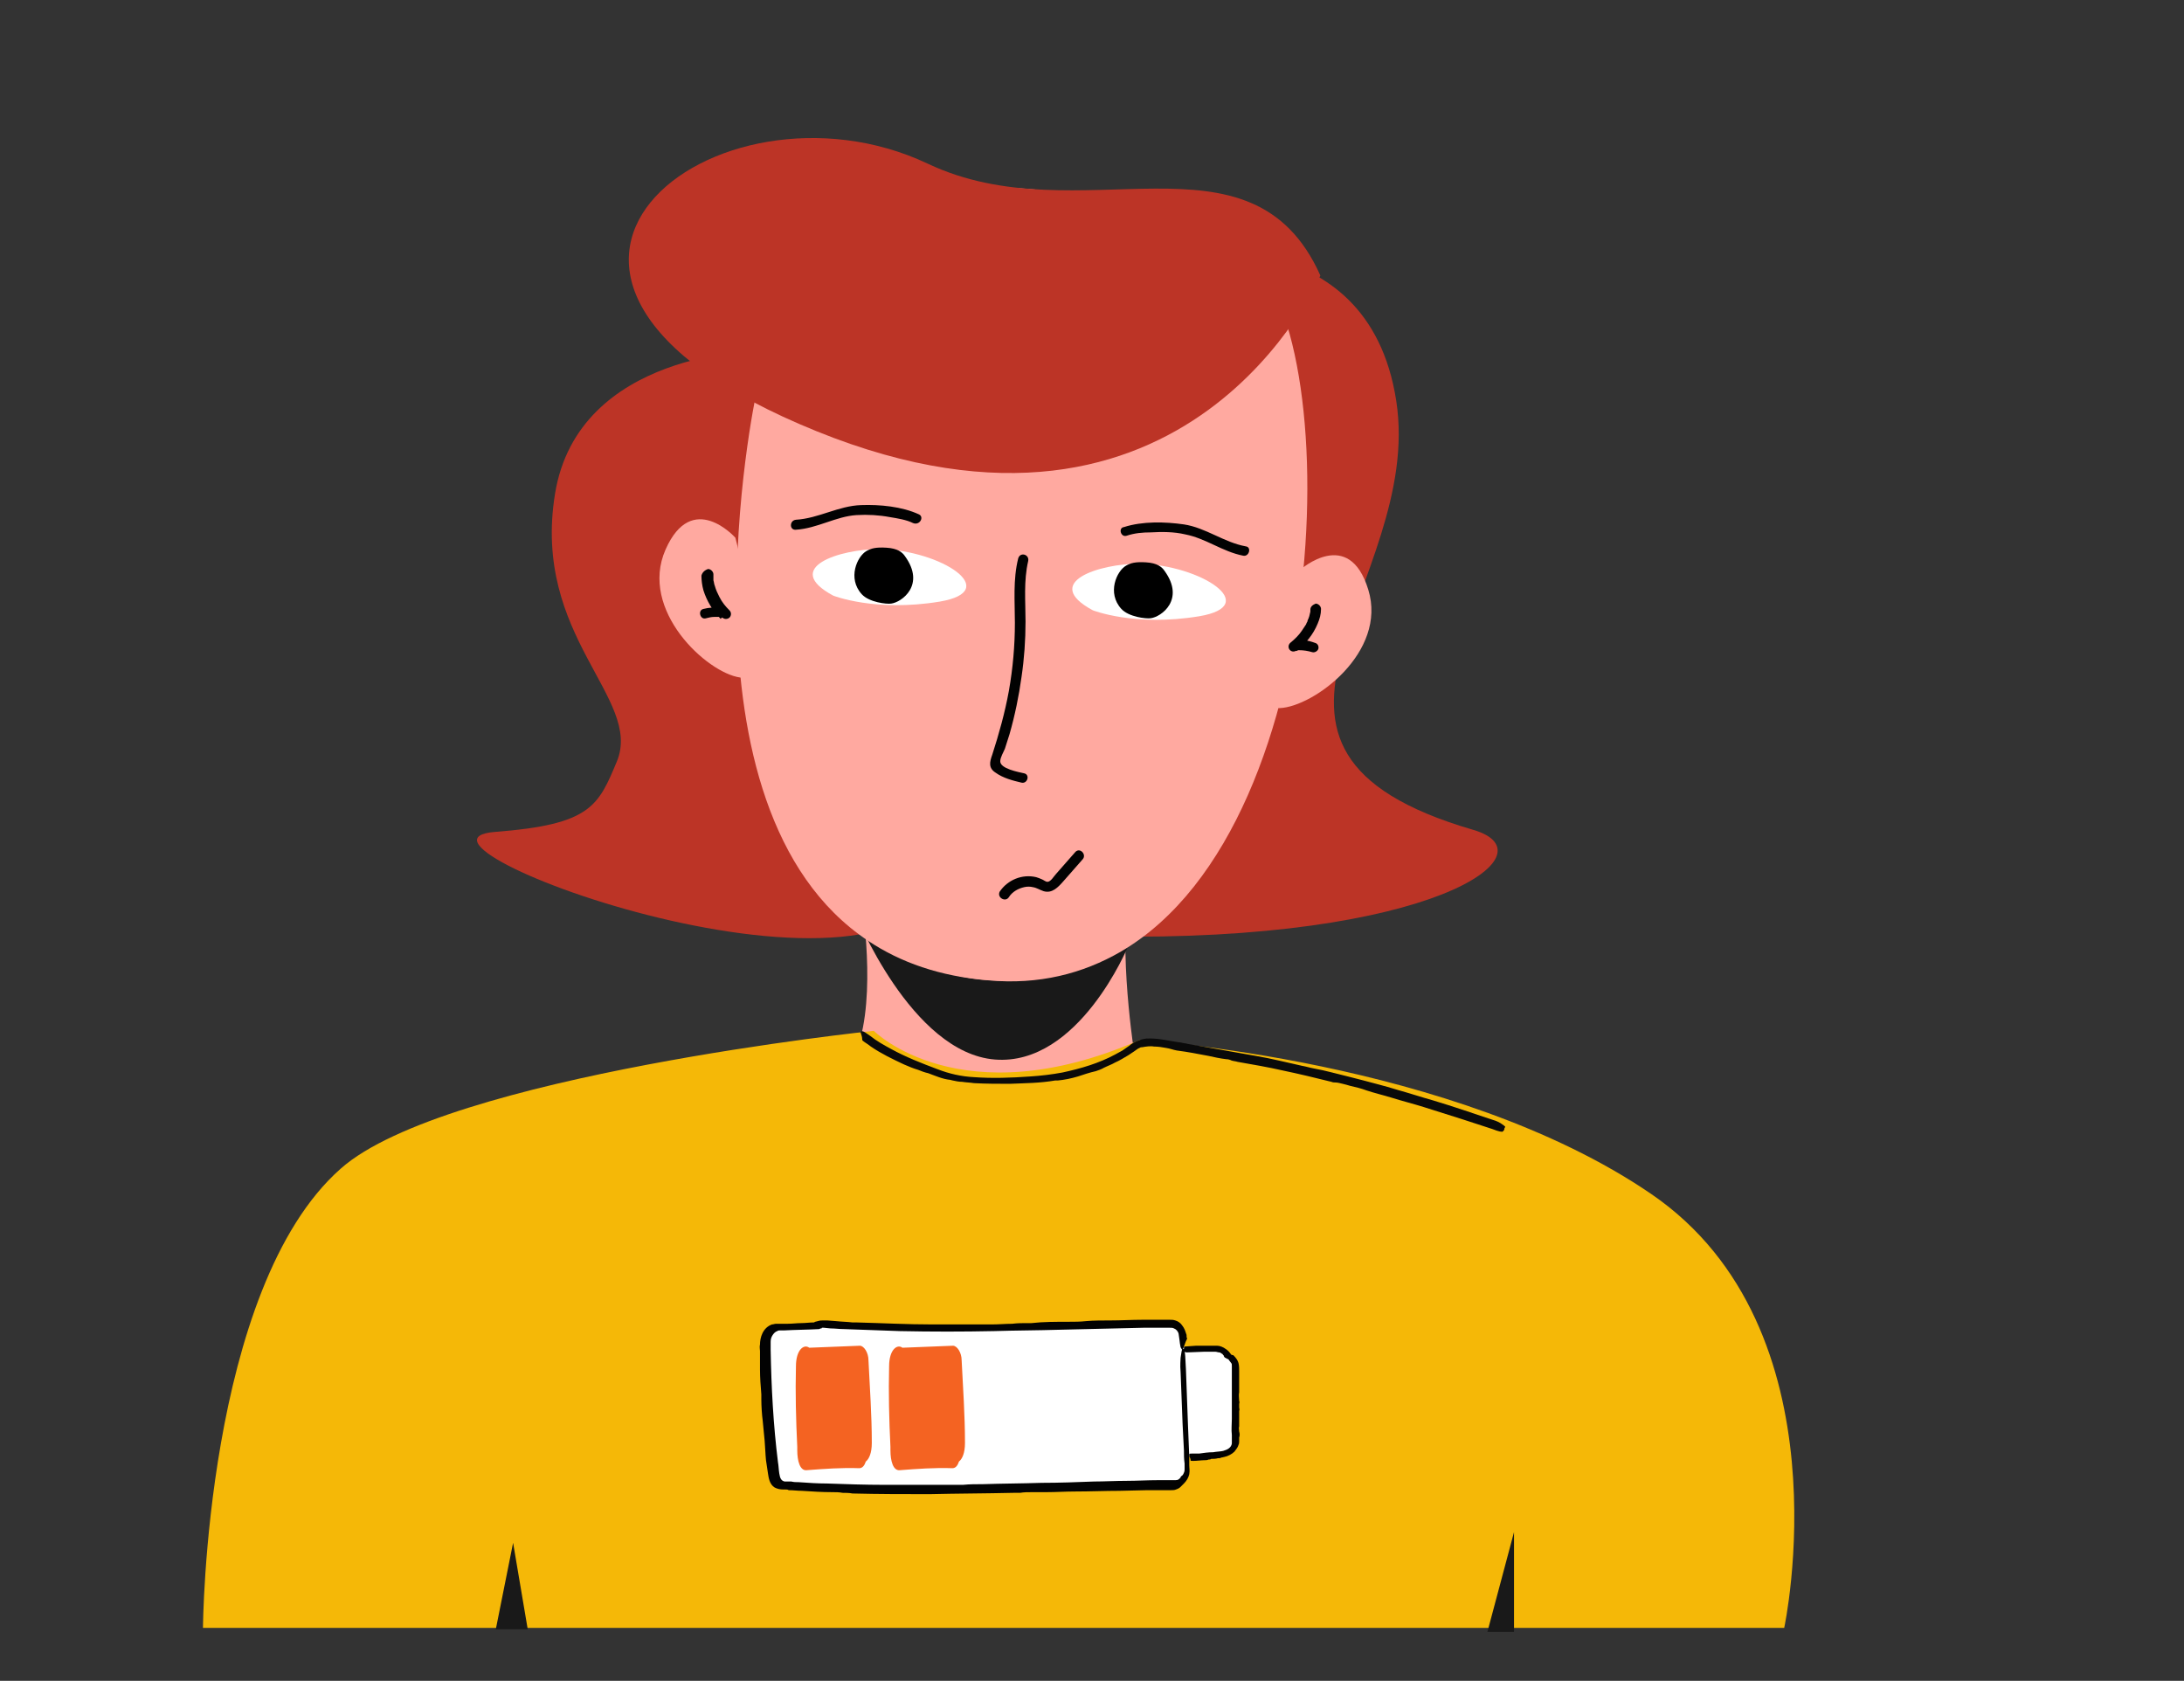 <svg width="269" height="207" viewBox="0 0 269 207" fill="none" xmlns="http://www.w3.org/2000/svg">
<rect x="0" y="0" width="269" height="207" fill="#333333" stroke="none"/>
<g clip-path="url(#clip0)">
<path d="M105.985 110.076C105.985 110.076 107.871 120.732 105.985 127.863C104.1 134.994 117.379 147.699 124.674 147.863C131.97 148.027 139.593 128.928 139.593 128.928C139.593 128.928 137.38 113.928 139.593 108.846C141.806 103.846 105.985 110.076 105.985 110.076Z" fill="#FFA9A0"/>
<path d="M105.33 112.453C105.33 112.453 116.805 128.027 138.937 116.551C138.937 116.551 132.871 131.306 122.543 130.486C112.215 129.666 105.33 112.453 105.33 112.453Z" fill="#191919"/>
<path d="M144.018 31.303C144.018 31.303 168.445 26.631 171.97 49.336C175.494 72.042 147.133 92.206 181.478 102.206C191.478 105.157 176.396 116.059 135.739 115.322C118.936 114.994 144.018 31.303 144.018 31.303Z" fill="#BC3426"/>
<path d="M93.526 43.189C93.526 43.189 71.23 43.189 68.361 60.812C65.493 78.436 79.181 85.977 75.984 93.764C73.689 99.256 72.788 101.551 60.984 102.452C45.984 103.6 111.231 127.945 116.641 107.207C122.051 86.469 118.363 41.139 118.363 41.139L93.526 43.189Z" fill="#BC3426"/>
<path d="M93.116 48.599C93.116 48.599 82.214 99.501 106.969 115.895C110.903 118.518 115.74 120.24 121.723 120.732C127.953 121.305 133.363 119.912 138.035 117.207C165.413 101.223 165.659 37.615 152.708 30.893C137.461 23.024 99.264 12.368 93.116 48.599Z" fill="#FFA9A0"/>
<path d="M162.626 33.926C162.626 33.926 146.478 71.714 100.575 53.107C53.771 34.172 88.28 7.86 114.264 20.155C132.953 29.008 154.101 14.909 162.626 33.926Z" fill="#BC3426"/>
<path d="M102.624 73.353C102.624 73.353 107.788 75.403 115.739 74.091C123.527 72.779 115.985 67.779 108.362 67.615C103.444 67.615 96.231 69.911 102.624 73.353Z" fill="white"/>
<path d="M111.477 68.517C114.018 72.042 111.067 74.173 109.756 74.337C109.182 74.419 107.051 74.173 106.149 73.189C104.346 71.222 105.576 68.517 106.723 67.861C107.297 67.534 107.871 67.37 109.182 67.452C110.576 67.534 111.149 68.025 111.477 68.517Z" fill="black"/>
<path d="M134.593 75.157C134.593 75.157 139.757 77.206 147.708 75.894C155.495 74.583 147.954 69.583 140.33 69.419C135.412 69.419 128.199 71.714 134.593 75.157Z" fill="white"/>
<path d="M143.446 70.32C145.987 73.845 143.036 75.976 141.724 76.14C141.15 76.222 139.019 75.976 138.118 74.993C136.314 73.025 137.544 70.32 138.691 69.665C139.265 69.337 139.839 69.173 141.15 69.255C142.544 69.337 143.118 69.829 143.446 70.32Z" fill="black"/>
<path d="M90.575 66.222C90.575 66.222 85.247 60.238 81.968 67.698C78.689 75.157 87.05 82.862 91.149 83.436C95.247 84.091 90.575 66.222 90.575 66.222Z" fill="#FFA9A0"/>
<path d="M160.167 70.157C160.167 70.157 166.151 64.829 168.528 72.616C170.905 80.321 161.807 87.042 157.626 87.206C153.61 87.37 160.167 70.157 160.167 70.157Z" fill="#FFA9A0"/>
<path d="M86.394 70.894C86.394 71.468 86.477 72.124 86.64 72.698C87.05 74.009 87.788 75.239 88.772 76.222C89.018 75.894 89.263 75.567 89.509 75.239C89.263 75.075 89.018 74.993 88.772 74.911C88.034 74.747 87.296 74.829 86.64 74.993C85.903 75.157 86.231 76.386 86.968 76.14C87.296 76.058 87.624 75.976 87.952 75.976C88.116 75.976 88.198 75.976 88.362 75.976C88.526 75.976 88.362 75.976 88.444 75.976C88.526 75.976 88.526 75.976 88.608 75.976C88.69 75.976 88.772 75.976 88.854 76.058H88.936C89.018 76.058 88.772 75.976 88.936 76.058C89.018 76.058 89.018 76.14 89.1 76.14C89.345 76.304 89.755 76.222 89.919 75.976C90.083 75.731 90.083 75.403 89.837 75.157C89.345 74.665 88.936 74.173 88.608 73.517C88.362 73.025 88.198 72.698 88.034 72.124C87.952 71.96 87.952 71.714 87.87 71.468C87.87 71.386 87.87 71.386 87.87 71.304C87.87 71.222 87.87 71.468 87.87 71.304C87.87 71.222 87.87 71.14 87.87 71.14C87.87 70.976 87.87 70.812 87.87 70.73C87.87 70.403 87.542 70.075 87.214 70.075C86.722 70.239 86.477 70.566 86.394 70.894Z" fill="#020202"/>
<path d="M161.397 75.075V75.157C161.397 75.321 161.397 74.993 161.397 75.157C161.397 75.239 161.397 75.239 161.397 75.321C161.315 75.73 161.233 76.058 161.069 76.386C161.069 76.386 160.987 76.55 161.069 76.468C161.069 76.55 160.987 76.55 160.987 76.632C160.905 76.714 160.905 76.878 160.823 76.96C160.659 77.206 160.495 77.452 160.331 77.698C160.003 78.189 159.511 78.681 159.019 79.091C158.774 79.255 158.61 79.583 158.774 79.911C158.937 80.239 159.347 80.321 159.593 80.157C159.593 80.157 159.593 80.157 159.675 80.157C159.593 80.239 159.511 80.239 159.675 80.157C159.757 80.157 159.839 80.157 159.839 80.075C159.921 80.075 159.921 80.075 160.003 80.075C160.085 80.075 159.839 80.075 160.003 80.075C160.577 80.075 161.069 80.157 161.642 80.321C161.97 80.403 162.298 80.157 162.38 79.911C162.462 79.583 162.298 79.255 161.97 79.173C161.069 78.845 159.921 78.599 159.019 79.091C159.265 79.419 159.429 79.829 159.675 80.157C160.823 79.255 161.724 78.189 162.298 76.796C162.544 76.222 162.708 75.648 162.708 74.993C162.708 74.665 162.38 74.337 162.052 74.337C161.642 74.501 161.397 74.747 161.397 75.075Z" fill="#020202"/>
<path d="M125.412 68.763C124.756 71.386 125.002 74.091 125.002 76.714C125.002 79.501 124.756 82.288 124.264 85.075C123.772 87.78 123.035 90.403 122.215 92.944C121.887 93.846 121.723 94.583 122.625 95.157C123.526 95.813 124.756 96.141 125.822 96.387C126.559 96.551 126.887 95.403 126.15 95.239C125.412 95.075 123.199 94.665 123.199 93.764C123.199 93.272 123.608 92.616 123.772 92.206C123.936 91.632 124.182 90.977 124.346 90.403C125.002 88.108 125.494 85.731 125.822 83.354C126.15 81.14 126.313 78.845 126.313 76.55C126.313 74.091 126.068 71.55 126.641 69.091C126.805 68.271 125.658 67.943 125.412 68.763Z" fill="#020202"/>
<path d="M124.264 110.485C124.674 109.83 125.412 109.42 126.15 109.256C126.478 109.174 126.887 109.174 127.215 109.256C127.707 109.338 128.035 109.584 128.527 109.748C129.592 110.076 130.33 109.256 130.986 108.518C131.806 107.616 132.543 106.715 133.363 105.813C133.855 105.239 133.035 104.338 132.461 104.911C131.642 105.813 130.904 106.715 130.084 107.616C129.838 107.862 129.429 108.6 129.019 108.6C128.773 108.6 128.527 108.354 128.281 108.272C128.117 108.19 127.871 108.108 127.625 108.026C125.904 107.616 124.101 108.354 123.117 109.83C122.789 110.567 123.855 111.141 124.264 110.485Z" fill="#020202"/>
<path d="M113.199 63.353C111.068 62.369 108.363 62.123 106.068 62.206C103.281 62.288 100.822 63.845 98.035 64.009C97.215 64.091 97.215 65.32 98.035 65.238C100.658 65.074 102.953 63.599 105.494 63.435C106.887 63.353 108.281 63.435 109.592 63.681C110.576 63.845 111.642 64.009 112.461 64.419C113.281 64.747 113.855 63.681 113.199 63.353Z" fill="#020202"/>
<path d="M138.772 65.976C139.756 65.648 140.739 65.566 141.723 65.566C143.116 65.484 144.592 65.484 145.985 65.812C148.526 66.304 150.576 67.943 153.117 68.435C153.854 68.599 154.182 67.37 153.445 67.288C150.74 66.796 148.526 64.993 145.821 64.583C143.526 64.255 140.739 64.173 138.444 64.91C137.706 64.993 138.034 66.222 138.772 65.976Z" fill="#020202"/>
<path d="M107.625 126.952C107.625 126.952 118.281 137.69 140.331 128.1C140.331 128.1 179.02 130.395 203.365 147.034C227.71 163.674 219.759 200.478 219.759 200.478H25C25 200.478 25.246 158.674 41.968 143.92C54.919 132.444 107.625 126.952 107.625 126.952Z" fill="#F5B807"/>
<path d="M63.198 190L61.066 200.656H65.001L63.198 190Z" fill="#191919"/>
<path d="M186.479 188.684V200.979H183.2L186.479 188.684Z" fill="#191919"/>
<path d="M146.232 179.339C147.626 179.339 148.937 179.257 150.33 179.094C151.232 178.93 152.052 178.438 152.052 177.372C152.052 177.29 152.052 177.208 152.052 177.126C152.052 177.044 152.052 176.962 152.052 176.88V168.356C152.052 167.618 151.642 167.126 151.15 166.88C150.904 166.388 150.412 165.978 149.675 165.978C148.363 165.978 147.052 165.978 145.74 166.142" fill="white"/>
<path d="M145.74 166.06V166.224C145.74 166.306 145.822 166.388 145.904 166.47C145.986 166.552 146.068 166.552 146.232 166.552L148.363 166.47C148.773 166.47 149.265 166.47 149.675 166.47C149.839 166.47 150.003 166.552 150.167 166.552C150.249 166.552 150.413 166.634 150.495 166.716C150.577 166.716 150.577 166.798 150.659 166.88L150.74 166.962V167.044L150.822 167.126C150.822 167.126 150.822 167.208 150.904 167.208L151.068 167.29C151.15 167.372 151.232 167.372 151.232 167.372C151.314 167.372 151.314 167.454 151.396 167.536C151.478 167.618 151.56 167.782 151.642 167.864C151.724 167.946 151.724 168.028 151.724 168.192C151.724 168.356 151.724 168.683 151.724 168.929V169.749V172.126V172.372C151.724 173.192 151.724 173.93 151.724 174.749C151.724 175.405 151.642 176.061 151.724 176.716C151.724 176.798 151.724 176.962 151.724 176.962V177.126C151.724 177.208 151.724 177.372 151.724 177.372C151.724 177.536 151.724 177.618 151.724 177.782C151.642 178.274 151.232 178.52 150.659 178.684C150.331 178.766 149.839 178.766 149.429 178.848C148.855 178.848 148.281 178.93 147.708 179.012C147.38 179.012 147.134 179.012 146.806 179.012C146.642 179.012 146.478 179.012 146.478 179.094C146.478 179.176 146.478 179.258 146.478 179.339C146.56 179.503 146.642 179.667 146.642 179.831C146.642 179.913 146.642 179.913 146.888 179.913H147.052C147.462 179.913 147.954 179.831 148.363 179.831C148.527 179.831 148.691 179.831 148.855 179.749C148.937 179.749 149.101 179.749 149.183 179.667C149.429 179.667 149.757 179.667 150.003 179.585H150.085C150.167 179.585 150.331 179.585 150.413 179.503C150.577 179.503 150.74 179.421 150.822 179.421C151.232 179.339 151.724 179.094 152.052 178.766C152.216 178.52 152.462 178.274 152.544 177.946C152.626 177.782 152.626 177.618 152.626 177.454C152.626 177.372 152.626 177.29 152.626 177.208V177.126V177.044C152.708 176.798 152.708 176.553 152.626 176.307C152.626 176.061 152.544 175.897 152.626 175.651C152.626 175.569 152.626 175.405 152.626 175.323C152.626 175.159 152.626 175.077 152.626 174.913C152.626 174.585 152.626 174.257 152.626 173.848C152.626 173.766 152.626 173.766 152.626 173.766C152.708 173.602 152.626 173.438 152.626 173.356C152.626 173.192 152.626 173.028 152.626 172.946C152.626 172.782 152.708 172.7 152.626 172.536C152.626 172.208 152.544 171.798 152.626 171.47C152.626 171.225 152.626 171.061 152.626 170.815C152.626 170.733 152.626 170.651 152.626 170.651C152.626 170.569 152.626 170.487 152.626 170.487V168.847C152.626 168.602 152.626 168.192 152.544 167.864C152.462 167.536 152.216 167.208 151.97 166.962C151.888 166.88 151.888 166.88 151.806 166.88C151.724 166.88 151.56 166.798 151.642 166.798C151.642 166.798 151.642 166.798 151.56 166.716C151.396 166.47 151.232 166.306 150.986 166.142C150.659 165.897 150.249 165.733 149.921 165.733C149.511 165.733 149.101 165.733 148.691 165.733H147.298L146.15 165.815C145.904 165.815 145.822 165.815 145.822 165.979C145.658 165.815 145.658 165.897 145.74 166.06Z" fill="#020202"/>
<path d="M145.823 166.06C145.823 165.651 145.741 165.323 145.741 164.913C145.741 164.831 145.741 164.667 145.659 164.585C145.659 163.765 145.167 162.946 144.184 162.946C129.921 162.946 115.741 163.847 101.478 162.946C101.15 162.946 100.822 163.028 100.576 163.192C99.019 163.192 97.379 163.274 95.822 163.437C94.838 163.519 94.347 164.503 94.347 165.323C94.347 165.487 94.265 165.651 94.265 165.815C94.265 170.241 94.757 177.372 95.33 181.717C95.494 182.782 96.232 183.11 96.888 182.946C96.97 182.946 97.134 183.028 97.216 183.028C112.954 183.93 128.692 183.028 144.43 182.782C144.922 182.782 145.331 182.536 145.577 182.208C145.905 181.963 146.151 181.471 146.151 180.897C146.151 180.405 146.151 179.913 146.151 179.421L145.823 166.06Z" fill="white"/>
<path d="M145.823 166.142C145.741 166.142 145.659 166.142 145.659 166.142C145.577 166.06 145.495 166.634 145.413 167.208C145.413 167.536 145.331 168.028 145.413 169.011L145.659 175.405L145.823 178.602C145.823 179.176 145.823 179.667 145.905 180.241C145.905 180.487 145.905 180.815 145.905 180.979C145.905 181.225 145.823 181.389 145.741 181.553C145.659 181.635 145.659 181.717 145.495 181.799C145.413 181.881 145.413 181.881 145.413 181.963L145.331 182.044L145.249 182.126C145.085 182.29 144.921 182.29 144.593 182.29H142.626C141.314 182.29 140.003 182.372 138.773 182.372C137.38 182.372 135.986 182.454 134.757 182.454C132.626 182.536 130.494 182.618 128.281 182.618C125.904 182.7 123.445 182.7 121.068 182.782C120.248 182.782 119.428 182.782 118.609 182.864C115.412 182.864 112.133 182.864 108.936 182.864C106.559 182.864 104.182 182.782 101.887 182.7C100.74 182.7 99.51 182.618 98.362 182.536C98.034 182.536 97.789 182.536 97.461 182.454H97.215C97.133 182.454 97.051 182.454 97.051 182.454C96.969 182.454 96.969 182.454 96.969 182.454C96.887 182.454 96.723 182.454 96.641 182.454C96.231 182.372 96.067 182.044 95.985 181.471C95.903 180.979 95.903 180.487 95.821 180.077C95.248 175.487 95.002 170.815 94.92 166.224C94.92 166.061 94.92 165.897 94.92 165.733V165.569V165.487V165.323V165.241C94.92 164.913 95.002 164.667 95.166 164.421C95.33 164.175 95.493 164.011 95.739 163.929C95.821 163.847 95.985 163.847 96.067 163.847H96.559C98.034 163.765 99.428 163.765 100.903 163.683L101.067 163.601H101.149C101.149 163.601 101.231 163.601 101.231 163.519C101.313 163.519 101.395 163.519 101.477 163.519L102.297 163.601C102.871 163.601 103.363 163.683 103.936 163.683C106.231 163.765 108.609 163.847 110.822 163.929C114.756 164.011 118.609 164.011 122.461 163.929C125.084 163.847 127.789 163.847 130.412 163.765C133.855 163.683 137.38 163.601 140.822 163.519H143.445H144.101C144.347 163.519 144.429 163.519 144.593 163.601C144.839 163.683 145.085 163.929 145.167 164.257C145.331 165.241 145.331 165.897 145.495 166.06C145.577 166.224 145.659 166.306 145.741 166.06C145.905 165.651 145.986 165.323 146.15 164.995C146.232 164.913 146.232 164.831 146.15 164.667C146.15 164.667 146.15 164.585 146.15 164.503C146.15 164.421 146.15 164.339 146.068 164.175C145.986 163.929 145.905 163.601 145.577 163.192C145.413 162.946 145.085 162.7 144.757 162.618C144.511 162.536 144.347 162.536 144.101 162.536H143.609H142.626H140.659C139.347 162.536 138.117 162.618 136.806 162.618C135.822 162.618 134.675 162.618 133.773 162.7C133.035 162.782 132.38 162.782 131.642 162.782C130.084 162.782 128.445 162.782 127.052 162.946C126.97 162.946 126.642 162.946 126.56 162.946C125.904 162.946 125.33 162.946 124.675 163.028C123.855 163.028 123.035 163.11 122.133 163.11C119.674 163.11 117.297 163.11 114.838 163.11C111.723 163.11 108.691 162.946 105.494 162.864C105.33 162.864 105.084 162.864 105.002 162.864C104.346 162.782 103.69 162.782 102.953 162.7L101.887 162.618H101.395C101.231 162.618 100.985 162.618 100.74 162.7C100.658 162.7 100.494 162.782 100.412 162.782C100.33 162.782 100.33 162.864 100.248 162.864C99.756 162.864 99.182 162.946 98.69 162.946C98.117 162.946 97.625 163.028 96.969 163.028C96.723 163.028 96.395 163.028 96.067 163.028C95.903 163.028 95.739 163.028 95.576 163.028C95.412 163.028 95.248 163.11 95.084 163.11C93.936 163.519 93.608 164.749 93.608 165.569C93.526 165.897 93.608 166.142 93.608 166.388V167.126V168.684C93.608 169.667 93.69 170.733 93.772 171.716C93.772 171.962 93.772 172.208 93.772 172.372C93.772 173.192 93.854 174.339 93.936 174.913C94.018 175.815 94.1 176.716 94.182 177.454C94.264 178.438 94.264 179.012 94.346 179.831L94.592 181.471C94.674 181.963 94.756 182.782 95.412 183.192C95.739 183.356 96.067 183.438 96.477 183.438C96.559 183.438 96.723 183.438 96.641 183.438H96.723C96.887 183.438 97.051 183.438 97.133 183.52C97.707 183.52 98.198 183.602 98.772 183.602C100.002 183.684 101.231 183.766 102.543 183.766C102.953 183.766 103.363 183.766 103.772 183.848C104.1 183.848 104.592 183.848 105.002 183.93C108.199 184.012 111.396 184.012 114.51 184.012C117.953 183.93 121.396 183.93 124.838 183.848C125.084 183.848 125.576 183.848 125.658 183.848C126.068 183.766 126.642 183.766 127.216 183.766C127.707 183.766 128.281 183.766 128.855 183.766C130.084 183.766 131.232 183.684 132.462 183.684C134.265 183.684 136.068 183.602 137.872 183.602L141.314 183.52H143.036H143.855H144.265C144.429 183.52 144.675 183.52 144.839 183.438C145.085 183.356 145.249 183.274 145.413 183.11C145.495 183.028 145.577 182.946 145.659 182.864L145.741 182.782L145.823 182.7C146.15 182.372 146.396 181.963 146.478 181.553C146.56 181.061 146.478 180.815 146.478 180.405V179.421L146.314 175.323C146.232 173.11 146.15 170.897 146.068 168.602C145.986 167.044 145.986 166.798 145.905 166.47C146.068 165.979 145.905 166.142 145.823 166.142Z" fill="#020202"/>
<path d="M105.904 165.733C103.854 165.815 101.805 165.897 99.674 165.979C99.018 165.487 98.035 166.224 98.035 168.274C97.953 171.552 98.035 174.831 98.198 178.192C98.198 178.356 98.198 178.438 98.198 178.602C98.198 179.913 98.526 181.143 99.346 181.061C101.477 180.897 103.69 180.733 105.822 180.815C106.232 180.815 106.477 180.487 106.641 179.995C107.051 179.667 107.379 178.93 107.379 177.7C107.379 174.257 107.133 170.897 106.969 167.536C106.969 166.552 106.395 165.733 105.904 165.733Z" fill="#F46322"/>
<path d="M117.379 165.733C115.33 165.815 113.281 165.897 111.15 165.979C110.494 165.487 109.51 166.224 109.51 168.274C109.428 171.552 109.51 174.831 109.674 178.192C109.674 178.356 109.674 178.438 109.674 178.602C109.674 179.913 110.002 181.143 110.822 181.061C112.953 180.897 115.166 180.733 117.297 180.815C117.707 180.815 117.953 180.487 118.117 179.995C118.527 179.667 118.855 178.93 118.855 177.7C118.855 174.257 118.609 170.897 118.445 167.536C118.445 166.552 117.871 165.733 117.379 165.733Z" fill="#F46322"/>
<path d="M185.296 138.968C185.296 138.886 185.378 138.886 185.378 138.804C185.46 138.722 185.132 138.558 184.805 138.312C184.641 138.23 184.395 138.066 183.821 137.902C181.362 137.082 178.985 136.263 176.526 135.525C175.05 135.115 173.575 134.623 172.099 134.213C171.28 133.967 170.46 133.721 169.804 133.558C168.575 133.23 167.345 132.902 166.034 132.574C164.64 132.246 163.247 131.836 161.853 131.59C161.361 131.508 160.87 131.344 160.378 131.262C158.492 130.853 156.607 130.361 154.64 130.033L146.279 128.557C146.033 128.475 145.705 128.475 145.459 128.393C144.066 128.23 142.754 127.82 141.197 127.902C140.459 127.984 139.64 128.312 139.066 128.803L138.246 129.377L137.344 129.869C135.377 130.935 133.164 131.59 130.869 132.082C129.557 132.328 128.164 132.492 126.852 132.574C124.557 132.738 122.262 132.82 119.967 132.656C118.409 132.574 116.934 132.246 115.459 131.672C113.491 130.935 111.606 130.197 109.803 129.213C108.901 128.721 107.999 128.23 107.18 127.574C106.606 127.164 106.36 127 106.196 127C106.032 127 105.95 127.082 106.032 127.246C106.114 127.492 106.196 127.738 106.196 127.984C106.196 128.148 106.196 128.148 106.934 128.639L107.262 128.885C108.573 129.787 109.967 130.443 111.36 131.098C111.934 131.344 112.508 131.59 113.082 131.754C113.491 131.918 113.901 132.082 114.311 132.164C115.213 132.492 116.114 132.902 117.016 132.984C117.098 132.984 117.262 133.066 117.344 133.066C117.754 133.148 118.082 133.23 118.491 133.23C118.983 133.312 119.475 133.312 119.967 133.394C121.442 133.476 122.918 133.476 124.393 133.476C126.279 133.394 128.082 133.394 129.967 133.066C130.049 133.066 130.213 133.066 130.295 133.066C131.115 132.984 131.934 132.82 132.754 132.574C133.492 132.328 134.23 132.082 134.967 131.918C135.213 131.836 135.705 131.672 135.951 131.508C136.443 131.262 136.935 131.098 137.344 130.853C137.918 130.607 138.41 130.279 138.984 129.951L139.721 129.459C139.967 129.295 140.131 129.131 140.377 129.049C140.459 128.967 140.623 128.967 140.705 128.967C141.115 128.885 141.771 128.803 142.099 128.885C142.59 128.885 143.164 128.967 143.574 129.049C144.148 129.131 144.476 129.295 144.968 129.377C146.279 129.541 147.509 129.787 148.82 130.033C149.558 130.197 150.296 130.361 151.033 130.443C151.279 130.443 151.525 130.525 151.689 130.607C151.935 130.689 152.181 130.689 152.427 130.771C154.312 131.098 156.197 131.426 158.001 131.836C159.968 132.246 162.017 132.738 163.984 133.23C164.148 133.312 164.394 133.312 164.476 133.312C164.722 133.312 165.05 133.394 165.378 133.476C165.706 133.558 166.034 133.64 166.279 133.721C167.017 133.885 167.673 134.049 168.329 134.295C169.312 134.623 170.378 134.869 171.444 135.197C172.755 135.607 174.067 135.935 175.378 136.344C176.935 136.836 178.493 137.328 180.05 137.82C181.28 138.23 182.591 138.64 183.821 139.049C184.641 139.377 184.886 139.377 185.05 139.377C185.296 139.213 185.296 139.049 185.296 138.968Z" fill="#0A0A0A"/>
</g>
<defs>
<clipPath id="clip0">
<rect width="269" height="207" fill="white"/>
</clipPath>
</defs>
</svg>
